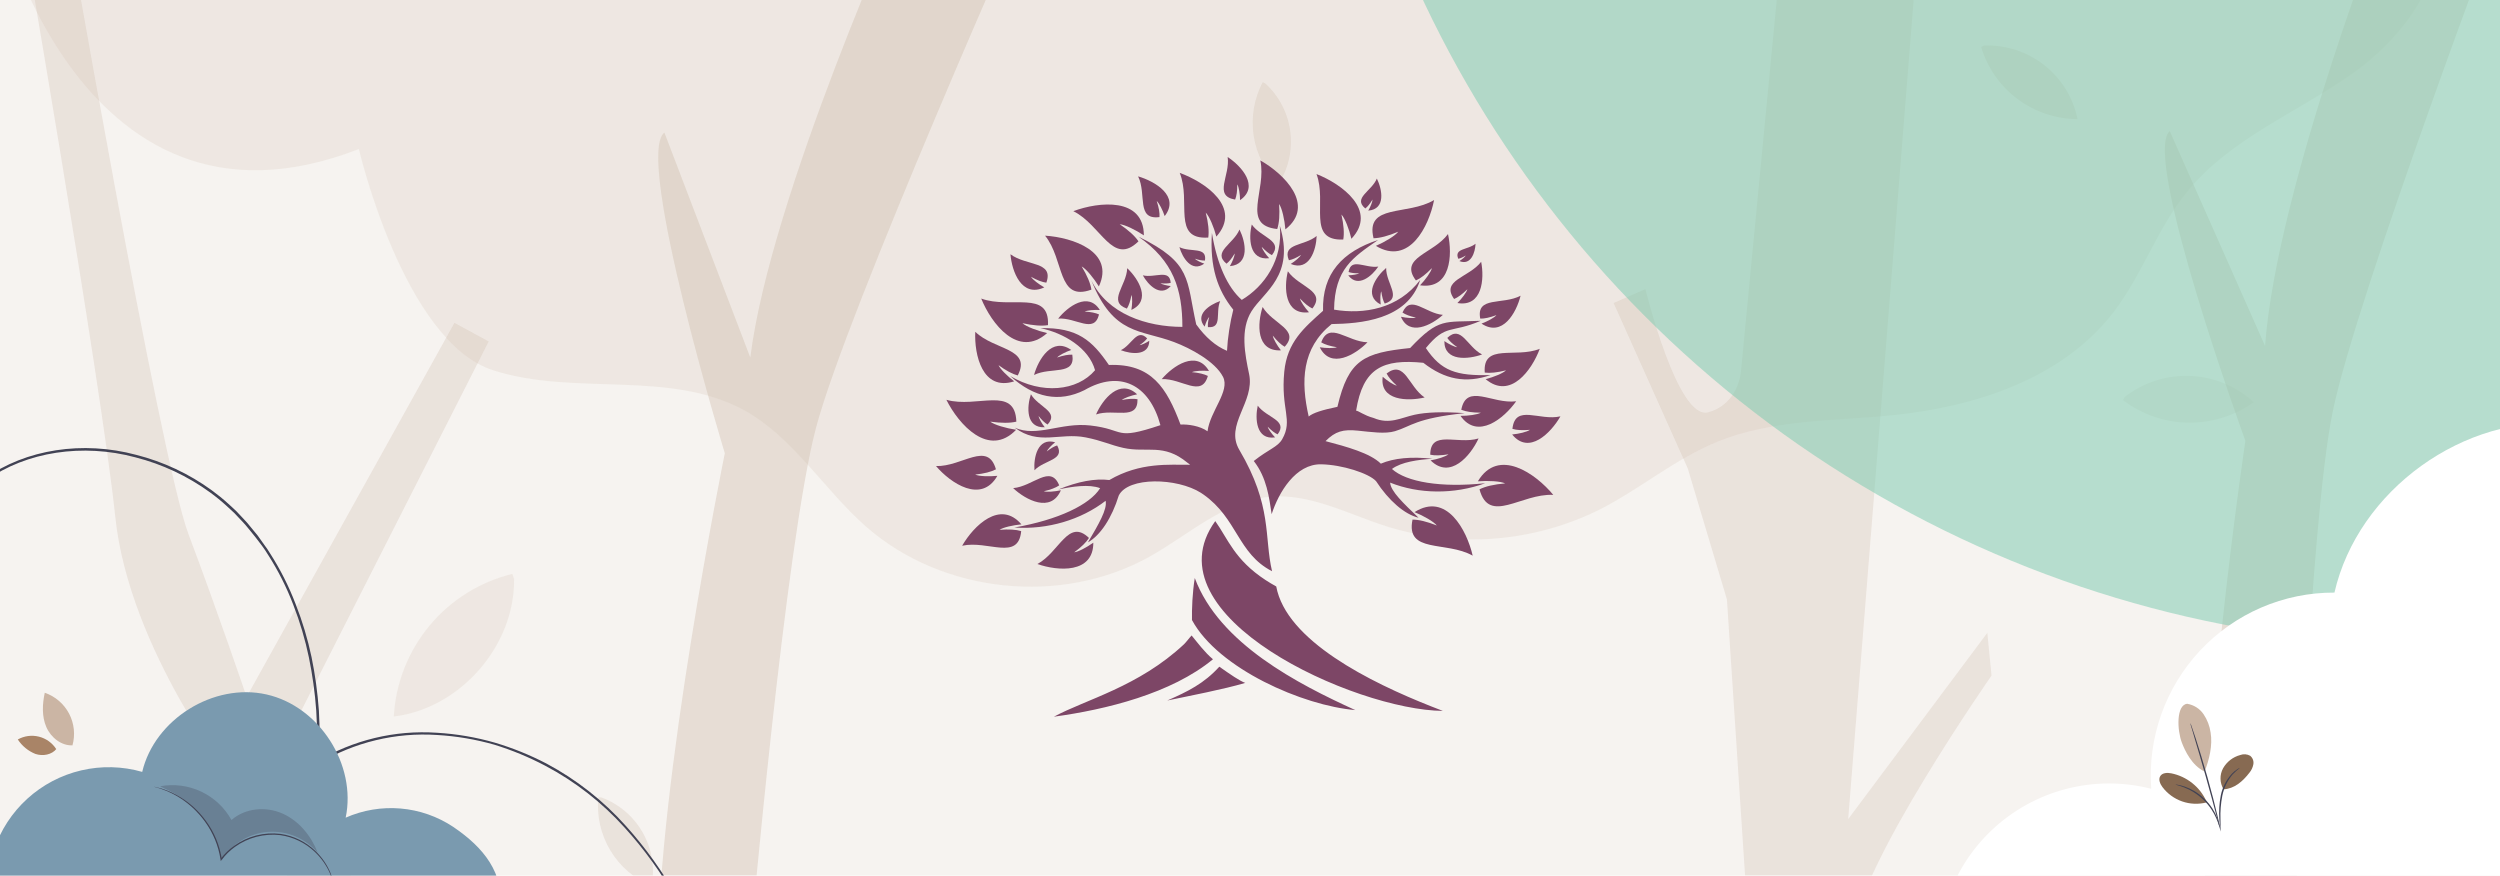 <svg width="414" height="145" viewBox="0 0 414 145" fill="none" xmlns="http://www.w3.org/2000/svg">
<g clip-path="url(#clip0_133_3927)">
<rect width="416" height="145" transform="translate(-1)" fill="#F6F3F0"/>
<g opacity="0.5">
<path d="M59.429 24.681C59.429 24.681 66.837 56.563 81.682 61.326C95.138 65.644 110.843 61.156 123.259 67.941C131.443 72.467 136.422 81.085 143.462 87.246C156.068 98.292 175.751 100.361 190.378 92.178C196.889 88.54 202.776 82.984 210.222 82.275C216.893 81.642 223.158 85.11 229.537 87.142C241.295 90.849 254.035 89.832 265.057 84.307C271.672 80.915 277.464 75.972 284.353 73.157C293.434 69.443 303.563 69.745 313.324 68.772C327.102 67.392 341.484 62.724 349.95 51.763C354.732 45.564 357.217 37.873 362.15 31.797C369.274 22.971 380.425 18.662 389.676 12.104C398.927 5.546 406.902 -6.001 402.801 -16.575L-1 -17C-1 -17 12.05 43.127 59.429 24.681Z" fill="#A98467" fill-opacity="0.2"/>
<path d="M295.816 -16.509L288.304 61.496C288.304 61.496 287.964 66.882 282.88 68.281C277.796 69.679 272.485 47.87 272.485 47.87L267.213 50.176L279.497 77.579L285.979 99.265L289.475 152.494L280.858 413.59L309.253 413.665C309.253 413.665 306.352 165.08 307.032 154.298C307.713 143.517 329.796 111.88 329.796 111.88L329.097 104.803L306.059 135.645L318.22 -16.49L295.816 -16.509Z" fill="#A98467" fill-opacity="0.3"/>
<path d="M10.424 -17C10.424 -17 26.488 75.954 31.213 88.465C35.938 100.976 40.842 115.414 40.842 115.414L75.257 53.464L80.926 56.545L45.67 125.998C45.67 125.998 64.919 149.101 65.883 169.304C66.847 189.507 65.883 223.166 65.883 223.166L83.005 415.338H55.299V224.158C55.299 224.158 61.073 175.068 58.181 166.413C55.29 157.757 38.933 129.844 38.933 129.844C38.933 129.844 21.395 107.704 19.089 85.573C16.784 63.443 2.865 -17 2.865 -17H10.424Z" fill="#A98467" fill-opacity="0.3"/>
<path d="M149.916 -17C149.916 -17 127.586 32.4 124.248 59.2L110.026 21.951C105.005 25.715 120.03 75.057 120.03 75.057C120.03 75.057 108.788 130.262 108.972 158.706C109.155 187.15 108.972 300.056 108.972 300.056L81.969 422.84L112.658 422.927C112.658 422.927 125.922 317.626 125.08 306.751C124.239 295.876 124.248 156.19 124.248 156.19C124.248 156.19 130.053 90.12 135.123 70.877C140.193 51.634 170.668 -17 170.668 -17H149.916Z" fill="#A98467" fill-opacity="0.4"/>
<path d="M395.733 -16.585C395.733 -16.585 376.985 31.012 375.095 57.29L359.315 21.713C354.59 25.644 371.835 73.005 371.835 73.005C371.835 73.005 363.699 127.424 365.344 155.148C366.988 182.873 372.601 293.015 372.601 293.015L352.549 414.156L382.485 412.663C382.485 412.663 390.044 309.277 388.636 298.722C387.228 288.167 380.085 151.917 380.085 151.917C380.085 151.917 382.4 87.169 386.302 68.148C390.205 49.126 415 -16.585 415 -16.585H395.733Z" fill="#A98467" fill-opacity="0.4"/>
<path d="M84.848 95.032C79.475 96.345 74.666 99.349 71.13 103.603C67.595 107.856 65.52 113.133 65.212 118.656C76.183 117.342 85.292 106.929 85.131 95.883" fill="#A98467" fill-opacity="0.2"/>
<path d="M328.075 7.767C329.102 11.209 331.209 14.231 334.085 16.385C336.96 18.539 340.452 19.711 344.044 19.73C343.328 16.196 341.381 13.032 338.55 10.799C335.72 8.567 332.188 7.412 328.585 7.54" fill="#A98467" fill-opacity="0.3"/>
<path d="M351.547 66.249C354.647 68.62 358.426 69.934 362.328 69.997C366.23 70.06 370.05 68.868 373.224 66.599C370.342 63.949 366.613 62.408 362.701 62.249C358.789 62.09 354.948 63.323 351.859 65.729" fill="#A98467" fill-opacity="0.2"/>
<path d="M99.088 132.054C98.793 135.121 99.491 138.201 101.078 140.841C102.665 143.481 105.058 145.542 107.904 146.72C108.475 143.682 107.95 140.54 106.422 137.853C104.894 135.166 102.463 133.108 99.561 132.045" fill="#A98467" fill-opacity="0.3"/>
<path d="M209.098 13.615C207.664 16.341 207.142 19.456 207.61 22.501C208.078 25.545 209.51 28.36 211.696 30.53C213.372 27.932 214.071 24.825 213.67 21.76C213.268 18.695 211.792 15.873 209.504 13.795" fill="#A98467" fill-opacity="0.3"/>
</g>
<g opacity="0.54" filter="url(#filter0_f_133_3927)">
<circle cx="403.943" cy="-79.058" r="185.943" fill="#7FCCB1"/>
</g>
<path d="M321.539 163.483C320.611 158.801 320.884 153.961 322.333 149.413C323.783 144.866 326.36 140.76 329.826 137.478C333.292 134.197 337.532 131.847 342.152 130.648C346.772 129.45 351.62 129.441 356.244 130.623C355.941 126.46 356.502 122.28 357.891 118.344C359.28 114.408 361.468 110.802 364.317 107.751C367.165 104.7 370.614 102.272 374.446 100.617C378.278 98.962 382.41 98.117 386.584 98.135C390.485 81.157 408.076 68.476 425.419 70.148V165L321.539 163.483Z" fill="white"/>
<path d="M362.214 116.55C362.756 116.641 363.274 116.841 363.738 117.137C364.201 117.433 364.599 117.82 364.909 118.275C365.527 119.187 365.927 120.229 366.078 121.321C366.428 123.416 365.86 125.794 365.082 127.768C362.951 126.769 361.811 124.279 361.315 122.981C360.529 120.93 360.352 116.744 362.214 116.534" fill="#CBB5A4"/>
<path d="M368.23 130.718C367.908 130.193 367.732 129.593 367.717 128.978C367.703 128.363 367.852 127.755 368.149 127.216C368.452 126.685 368.857 126.218 369.341 125.844C369.825 125.47 370.379 125.195 370.969 125.037C371.236 124.934 371.521 124.89 371.806 124.91C372.091 124.929 372.368 125.011 372.617 125.149C372.826 125.314 372.986 125.532 373.081 125.78C373.176 126.029 373.202 126.298 373.157 126.56C373.063 127.084 372.833 127.575 372.489 127.982C371.372 129.416 370.035 130.605 368.217 130.714" fill="#876A52"/>
<path d="M367.694 137.35C367.648 137.206 367.623 137.057 367.621 136.906C367.589 136.624 367.557 136.209 367.528 135.697C367.428 134.359 367.509 133.013 367.77 131.696C368.041 130.366 368.67 129.135 369.587 128.134C369.869 127.837 370.187 127.575 370.534 127.357C370.657 127.269 370.793 127.201 370.937 127.155C370.507 127.488 370.102 127.853 369.728 128.247C368.875 129.253 368.287 130.457 368.02 131.749C367.766 133.048 367.662 134.371 367.71 135.693C367.735 136.245 367.73 136.798 367.694 137.35Z" fill="#414254"/>
<path d="M362.709 119.726C362.82 119.945 362.91 120.175 362.979 120.411C363.136 120.858 363.358 121.507 363.62 122.308C364.144 123.92 364.829 126.152 365.534 128.634C366.239 131.117 366.811 133.385 367.202 135.033C367.399 135.839 367.553 136.52 367.649 136.983C367.712 137.221 367.754 137.464 367.774 137.709C367.682 137.482 367.609 137.247 367.557 137.007L367.041 135.073C366.61 133.437 366.005 131.181 365.304 128.699C364.603 126.217 363.942 123.981 363.459 122.361C363.229 121.579 363.056 120.934 362.891 120.439C362.809 120.207 362.749 119.968 362.709 119.726Z" fill="#414254"/>
<path d="M365.389 132.708C364.856 131.526 364.049 130.488 363.035 129.68C362.021 128.872 360.829 128.317 359.558 128.062C358.91 127.937 358.116 127.957 357.753 128.505C357.391 129.053 357.701 129.799 358.092 130.33C358.92 131.43 360.056 132.259 361.355 132.713C362.655 133.168 364.06 133.228 365.393 132.885" fill="#876A52"/>
<path d="M360.267 129.92C360.403 129.915 360.539 129.93 360.67 129.964C360.837 129.987 361.001 130.022 361.162 130.069C361.377 130.121 361.59 130.184 361.799 130.258C362.345 130.451 362.871 130.696 363.37 130.991C364.594 131.721 365.631 132.725 366.4 133.925C366.712 134.413 366.974 134.931 367.182 135.472C367.264 135.677 367.334 135.887 367.391 136.101C367.445 136.26 367.485 136.423 367.512 136.588C367.552 136.726 367.571 136.868 367.569 137.011C367.524 137.011 367.407 136.427 367.025 135.537C366.802 135.016 366.532 134.517 366.219 134.046C365.449 132.889 364.439 131.912 363.257 131.181C362.779 130.88 362.273 130.625 361.746 130.419C360.86 130.065 360.259 129.984 360.267 129.92Z" fill="#414254"/>
<path d="M-65 53.321C-64.903 53.238 -64.8 53.162 -64.692 53.093L-63.752 52.46C-63.244 52.105 -62.719 51.777 -62.178 51.475C-61.528 51.124 -60.807 50.658 -59.928 50.262C-51.355 46.015 -41.568 44.899 -32.258 47.107C-27.766 48.172 -23.502 50.039 -19.672 52.618C-17.584 54.044 -15.62 55.644 -13.8 57.4C-11.915 59.297 -10.201 61.355 -8.676 63.552C-5.416 68.306 -3.208 73.699 -2.198 79.374L-2.514 79.242C4.28 74.364 13.764 72.957 22.554 75.322C27.061 76.465 31.309 78.458 35.07 81.193C36.028 81.889 36.947 82.637 37.821 83.435C38.252 83.839 38.7 84.226 39.131 84.648L40.362 85.957C40.779 86.386 41.173 86.838 41.539 87.311L42.682 88.7L43.728 90.176C44.096 90.658 44.436 91.159 44.748 91.679C46.433 94.314 47.844 97.115 48.958 100.038C50.081 102.889 50.963 105.83 51.595 108.828C52.191 111.746 52.596 114.7 52.808 117.67C52.97 120.548 52.97 123.433 52.808 126.311L52.483 126.126C58.466 122.539 65.405 120.87 72.365 121.344C75.603 121.536 78.81 122.084 81.928 122.979C84.885 123.859 87.752 125.019 90.489 126.442C95.46 129.092 99.924 132.601 103.674 136.805C106.911 140.401 109.738 144.345 112.103 148.566C114.024 152.002 115.699 155.571 117.113 159.245C118.343 162.462 119.284 165.266 119.943 167.578C121.288 172.193 121.789 174.759 121.789 174.759L121.657 174.293C121.578 173.977 121.455 173.52 121.297 172.922C120.989 171.709 120.506 169.916 119.803 167.648C119.099 165.381 118.168 162.55 116.92 159.342C115.484 155.691 113.798 152.143 111.874 148.724C109.503 144.532 106.673 140.617 103.436 137.051C99.682 132.877 95.219 129.402 90.252 126.785C87.569 125.375 84.762 124.215 81.866 123.322C78.773 122.44 75.593 121.901 72.382 121.714C65.51 121.258 58.663 122.91 52.755 126.451L52.412 126.662V126.267C52.56 123.403 52.545 120.533 52.368 117.67C52.157 114.717 51.752 111.781 51.155 108.881C50.538 105.907 49.673 102.991 48.571 100.161C47.467 97.265 46.068 94.491 44.396 91.882C44.088 91.363 43.746 90.871 43.394 90.387L42.313 88.972L41.188 87.583C40.822 87.118 40.432 86.672 40.019 86.247L38.797 84.955C38.384 84.542 37.918 84.164 37.505 83.76C36.642 82.971 35.735 82.231 34.789 81.545C31.073 78.841 26.876 76.869 22.422 75.735C13.738 73.397 4.377 74.777 -2.303 79.567L-2.567 79.752L-2.62 79.444C-3.616 73.832 -5.794 68.496 -9.01 63.79C-11.915 59.507 -15.604 55.812 -19.883 52.899C-23.673 50.33 -27.895 48.463 -32.346 47.388C-36.147 46.465 -40.061 46.098 -43.966 46.298C-49.489 46.573 -54.9 47.957 -59.876 50.368C-60.755 50.755 -61.475 51.203 -62.126 51.554C-62.776 51.906 -63.295 52.231 -63.717 52.504L-64.675 53.11L-65 53.321Z" fill="#414254"/>
<path d="M-1.691 150.78C-2.319 147.419 -2.077 143.954 -0.988 140.714C0.101 137.473 2 134.565 4.529 132.264C7.058 129.964 10.133 128.349 13.462 127.572C16.791 126.794 20.264 126.881 23.55 127.824C25.614 119.106 35.368 113.03 44.131 115C52.893 116.97 59.086 126.634 57.243 135.405C60.101 134.145 63.23 133.624 66.342 133.89C69.454 134.156 72.449 135.201 75.052 136.929C80.19 140.422 83.345 144.442 83.03 150.663" fill="#7A9AAF"/>
<path d="M55.183 146.146L55.147 146.047L55.052 145.75C54.938 145.368 54.801 144.993 54.642 144.627C54.051 143.287 53.199 142.078 52.136 141.071C50.556 139.566 48.545 138.595 46.385 138.294C43.738 137.996 41.075 138.69 38.911 140.241C38.074 140.838 37.334 141.56 36.716 142.382L36.558 142.599L36.518 142.333C36.176 140.066 35.295 137.914 33.949 136.059C33.372 135.262 32.721 134.521 32.006 133.845C31.383 133.267 30.714 132.741 30.005 132.272C28.986 131.596 27.885 131.054 26.728 130.659C26.327 130.505 25.997 130.442 25.781 130.37C25.67 130.341 25.56 130.307 25.452 130.267C25.567 130.277 25.68 130.299 25.79 130.334C26.114 130.401 26.435 130.484 26.75 130.582C27.927 130.952 29.047 131.479 30.081 132.151C30.807 132.614 31.492 133.139 32.128 133.719C32.857 134.396 33.52 135.142 34.106 135.946C35.486 137.819 36.388 140.001 36.734 142.301L36.536 142.252C37.169 141.408 37.929 140.667 38.789 140.057C41.006 138.463 43.742 137.761 46.452 138.091C48.645 138.408 50.681 139.411 52.267 140.958C53.337 141.985 54.181 143.224 54.746 144.596C54.945 145.096 55.091 145.616 55.183 146.146Z" fill="#414254"/>
<g opacity="0.3">
<path d="M26.52 130.204C28.827 129.78 31.209 130.092 33.329 131.096C35.449 132.099 37.2 133.744 38.334 135.797C40.588 133.801 44.023 133.508 46.767 134.716C49.513 135.924 51.541 138.434 52.627 141.233C51.626 140.044 50.357 139.109 48.925 138.506C47.492 137.902 45.937 137.647 44.387 137.762C42.836 137.877 41.336 138.358 40.008 139.166C38.679 139.974 37.562 141.086 36.748 142.41C36.222 139.822 35.086 137.398 33.434 135.338C31.782 133.278 29.662 131.643 27.25 130.569" fill="#414254"/>
</g>
<path d="M9.37 123.988C8.586 125.003 7.085 125.259 5.872 124.854C4.673 124.376 3.651 123.538 2.947 122.456C4.013 121.859 5.267 121.693 6.452 121.992C7.637 122.29 8.663 123.03 9.32 124.061" fill="#A98467"/>
<path d="M12.128 123.424C10.213 123.569 8.423 122.153 7.666 120.387C6.909 118.62 7.008 116.6 7.414 114.721C9.146 115.316 10.585 116.55 11.438 118.171C12.29 119.793 12.49 121.678 11.998 123.443" fill="#CBB5A4"/>
<path fill-rule="evenodd" clip-rule="evenodd" d="M195.36 28.627C197.294 33.335 194.026 39.727 200.089 39.341C200.241 38.311 200.105 36.935 199.67 35.211C200.27 35.811 201.017 37.605 201.427 39.177C205.701 34.403 199.629 30.179 195.36 28.627Z" fill="#7D4666"/>
<path fill-rule="evenodd" clip-rule="evenodd" d="M208.71 26.562C209.797 31.534 205.454 37.297 211.509 37.925C211.842 36.936 211.944 35.556 211.817 33.779C212.301 34.473 212.728 36.365 212.86 37.987C217.909 33.984 212.654 28.804 208.71 26.562Z" fill="#7D4666"/>
<path fill-rule="evenodd" clip-rule="evenodd" d="M177.742 34.969C182.376 37.255 184.24 44.168 188.53 39.965C187.951 39.094 186.916 38.15 185.426 37.132C186.28 37.198 188.053 38.064 189.424 38.98C189.408 32.637 181.994 33.38 177.742 34.969Z" fill="#7D4666"/>
<path fill-rule="evenodd" clip-rule="evenodd" d="M173.062 39.025C176.297 42.991 175.045 50.035 180.738 47.962C180.582 46.932 180.049 45.655 179.125 44.124C179.876 44.53 181.116 46.037 181.974 47.428C184.663 41.657 177.606 39.313 173.062 39.025Z" fill="#7D4666"/>
<path fill-rule="evenodd" clip-rule="evenodd" d="M237.485 33.126C233.056 35.77 226.061 33.676 227.457 39.456C228.52 39.431 229.887 39.074 231.554 38.368C231.045 39.045 229.362 40.059 227.843 40.716C233.368 44.045 236.627 37.494 237.485 33.122V33.126Z" fill="#7D4666"/>
<path fill-rule="evenodd" clip-rule="evenodd" d="M162.492 49.44C167.348 51.233 173.821 47.912 173.546 53.844C172.496 54.012 171.088 53.91 169.314 53.52C169.942 54.094 171.789 54.784 173.407 55.158C168.608 59.427 164.167 53.581 162.492 49.444V49.44Z" fill="#7D4666"/>
<path fill-rule="evenodd" clip-rule="evenodd" d="M161.51 54.948C164.647 58.015 170.886 57.653 168.538 62.177C167.66 61.947 166.601 61.381 165.357 60.469C165.64 61.13 166.83 62.304 167.955 63.15C162.68 64.829 161.322 58.745 161.506 54.948H161.51Z" fill="#7D4666"/>
<path fill-rule="evenodd" clip-rule="evenodd" d="M239.788 38.758C237.391 42.042 231.611 42.641 234.476 46.442C235.248 46.102 236.131 45.424 237.124 44.398C236.968 45.047 236.061 46.303 235.162 47.247C240.264 47.994 240.556 42.214 239.788 38.758Z" fill="#7D4666"/>
<path fill-rule="evenodd" clip-rule="evenodd" d="M254.985 57.764C250.978 59.377 245.498 56.758 245.876 61.7C246.754 61.816 247.928 61.696 249.398 61.327C248.889 61.82 247.366 62.444 246.024 62.788C250.133 66.237 253.692 61.253 254.985 57.76V57.764Z" fill="#7D4666"/>
<path fill-rule="evenodd" clip-rule="evenodd" d="M251.085 66.45C247.115 66.967 242.85 63.359 241.988 67.862C242.748 68.17 243.823 68.334 245.227 68.342C244.652 68.667 243.142 68.868 241.857 68.868C244.693 72.899 249.082 69.27 251.081 66.446L251.085 66.45Z" fill="#7D4666"/>
<path fill-rule="evenodd" clip-rule="evenodd" d="M218.007 28.82C219.813 33.586 216.365 39.9 222.445 39.67C222.625 38.644 222.527 37.264 222.141 35.524C222.724 36.139 223.422 37.954 223.791 39.542C228.2 34.871 222.239 30.483 218.007 28.82Z" fill="#7D4666"/>
<path fill-rule="evenodd" clip-rule="evenodd" d="M251.812 48.968C248.864 50.544 244.406 48.984 245.129 52.765C245.818 52.781 246.713 52.588 247.813 52.182C247.465 52.605 246.344 53.212 245.338 53.59C248.807 55.905 251.118 51.767 251.808 48.968H251.812Z" fill="#7D4666"/>
<path fill-rule="evenodd" clip-rule="evenodd" d="M156.724 66.208C161.802 67.653 168.107 63.778 168.308 69.825C167.257 70.079 165.817 70.079 163.982 69.825C164.663 70.358 166.597 70.916 168.271 71.171C163.744 75.879 158.756 70.288 156.724 66.212V66.208Z" fill="#7D4666"/>
<path fill-rule="evenodd" clip-rule="evenodd" d="M175.238 52.76C178.185 52.535 181.182 55.359 181.998 52.075C181.452 51.816 180.664 51.656 179.63 51.594C180.065 51.381 181.19 51.287 182.134 51.336C180.205 48.253 176.826 50.757 175.233 52.76H175.238Z" fill="#7D4666"/>
<path fill-rule="evenodd" clip-rule="evenodd" d="M186.666 44.419C186.567 47.325 183.341 49.94 186.612 51.106C186.937 50.601 187.191 49.85 187.372 48.844C187.544 49.296 187.511 50.404 187.355 51.32C190.725 49.78 188.542 46.193 186.67 44.415L186.666 44.419Z" fill="#7D4666"/>
<path fill-rule="evenodd" clip-rule="evenodd" d="M171.235 62.099C174.027 60.703 178.144 62.275 177.573 58.733C176.933 58.7 176.092 58.856 175.053 59.205C175.39 58.819 176.453 58.281 177.397 57.953C174.224 55.703 171.954 59.504 171.235 62.099Z" fill="#7D4666"/>
<path fill-rule="evenodd" clip-rule="evenodd" d="M188.468 29.206C189.933 32.174 188.098 36.459 192.01 35.95C192.064 35.277 191.912 34.391 191.555 33.291C191.969 33.656 192.532 34.785 192.872 35.786C195.43 32.506 191.304 30.031 188.468 29.206Z" fill="#7D4666"/>
<path fill-rule="evenodd" clip-rule="evenodd" d="M205.261 38.011C204.26 40.445 200.701 41.693 203.11 43.667C203.545 43.335 203.997 42.777 204.465 41.976C204.465 42.411 204.091 43.339 203.669 44.074C207.014 43.782 206.287 40.084 205.261 38.011Z" fill="#7D4666"/>
<path fill-rule="evenodd" clip-rule="evenodd" d="M207.293 37.174C208.804 39.346 212.551 39.818 210.634 42.248C210.138 42.014 209.575 41.562 208.943 40.881C209.034 41.304 209.604 42.137 210.179 42.761C206.85 43.175 206.747 39.407 207.297 37.17L207.293 37.174Z" fill="#7D4666"/>
<path fill-rule="evenodd" clip-rule="evenodd" d="M195.315 40.93C197.179 41.845 199.908 40.786 199.543 43.142C199.116 43.167 198.558 43.068 197.864 42.839C198.09 43.093 198.8 43.446 199.428 43.66C197.326 45.17 195.803 42.65 195.311 40.93H195.315Z" fill="#7D4666"/>
<path fill-rule="evenodd" clip-rule="evenodd" d="M171.305 77.874C172.984 76.126 176.416 76.208 175.065 73.761C174.585 73.905 174.01 74.237 173.341 74.763C173.489 74.393 174.125 73.724 174.733 73.236C171.814 72.415 171.153 75.785 171.305 77.87V77.874Z" fill="#7D4666"/>
<path fill-rule="evenodd" clip-rule="evenodd" d="M170.722 65.293C171.978 67.44 175.468 68.154 173.481 70.301C173.033 70.046 172.537 69.579 171.991 68.897C172.044 69.303 172.52 70.124 173.009 70.753C169.848 70.904 170.033 67.358 170.718 65.293H170.722Z" fill="#7D4666"/>
<path fill-rule="evenodd" clip-rule="evenodd" d="M181.506 68.634C184.519 67.608 188.443 69.759 188.373 66.11C187.733 65.987 186.863 66.032 185.767 66.241C186.161 65.9 187.31 65.502 188.308 65.301C185.43 62.6 182.602 66.118 181.502 68.634H181.506Z" fill="#7D4666"/>
<path fill-rule="evenodd" clip-rule="evenodd" d="M218.044 39.074C216 40.774 212.252 40.256 213.442 43.097C213.984 43.003 214.653 42.711 215.446 42.219C215.24 42.605 214.465 43.257 213.742 43.713C216.841 44.977 217.962 41.373 218.04 39.074H218.044Z" fill="#7D4666"/>
<path fill-rule="evenodd" clip-rule="evenodd" d="M192.388 62.78C195.713 62.636 198.98 65.925 200.023 62.255C199.42 61.947 198.537 61.733 197.375 61.627C197.876 61.401 199.141 61.339 200.204 61.43C198.151 57.891 194.252 60.584 192.384 62.78H192.388Z" fill="#7D4666"/>
<path fill-rule="evenodd" clip-rule="evenodd" d="M185.607 57.99C187.479 57.091 188.263 54.324 189.966 56.032C189.728 56.381 189.309 56.754 188.706 57.157C189.051 57.136 189.765 56.795 190.323 56.434C190.286 58.983 187.31 58.651 185.611 57.99H185.607Z" fill="#7D4666"/>
<path fill-rule="evenodd" clip-rule="evenodd" d="M189.248 45.593C191.272 46.086 193.693 44.464 193.87 46.841C193.46 46.956 192.893 46.98 192.166 46.906C192.446 47.108 193.213 47.296 193.878 47.37C192.166 49.295 190.114 47.165 189.248 45.589V45.593Z" fill="#7D4666"/>
<path fill-rule="evenodd" clip-rule="evenodd" d="M213.27 44.924C215.101 47.559 219.657 48.134 217.326 51.085C216.722 50.802 216.037 50.252 215.269 49.427C215.38 49.94 216.074 50.95 216.768 51.713C212.724 52.214 212.601 47.645 213.27 44.928V44.924Z" fill="#7D4666"/>
<path fill-rule="evenodd" clip-rule="evenodd" d="M229.546 44.365C229.509 46.935 232.247 49.369 229.312 50.268C229.05 49.808 228.857 49.135 228.738 48.244C228.565 48.634 228.549 49.615 228.647 50.432C225.737 48.938 227.818 45.864 229.542 44.369L229.546 44.365Z" fill="#7D4666"/>
<path fill-rule="evenodd" clip-rule="evenodd" d="M228.249 44.144C226.098 44.48 223.722 42.58 223.323 45.043C223.742 45.199 224.329 45.273 225.093 45.256C224.785 45.441 223.964 45.572 223.27 45.593C224.875 47.744 227.207 45.708 228.249 44.144Z" fill="#7D4666"/>
<path fill-rule="evenodd" clip-rule="evenodd" d="M238.943 52.141C236.04 51.903 233.582 48.688 232.252 51.759C232.74 52.092 233.483 52.375 234.476 52.596C234.017 52.74 232.908 52.654 231.997 52.457C233.372 55.753 237.071 53.844 238.943 52.141Z" fill="#7D4666"/>
<path fill-rule="evenodd" clip-rule="evenodd" d="M167.331 42.103C169.966 44.086 174.568 43.228 173.271 46.812C172.594 46.726 171.752 46.406 170.738 45.843C171.013 46.307 172.015 47.071 172.934 47.592C169.178 49.337 167.569 44.948 167.331 42.103Z" fill="#7D4666"/>
<path fill-rule="evenodd" clip-rule="evenodd" d="M245.28 43.355C243.265 45.983 238.544 46.364 240.802 49.513C241.438 49.25 242.169 48.712 242.998 47.9C242.859 48.425 242.095 49.431 241.344 50.182C245.482 50.888 245.835 46.184 245.28 43.355Z" fill="#7D4666"/>
<path fill-rule="evenodd" clip-rule="evenodd" d="M245.432 58.7C242.957 57.444 241.997 53.725 239.669 55.958C239.977 56.43 240.523 56.943 241.319 57.497C240.86 57.456 239.915 56.984 239.185 56.483C239.156 59.891 243.142 59.529 245.432 58.7Z" fill="#7D4666"/>
<path fill-rule="evenodd" clip-rule="evenodd" d="M235.921 65.822C233.228 64.024 232.666 59.55 229.62 61.848C229.908 62.439 230.47 63.113 231.311 63.864C230.782 63.757 229.752 63.076 228.976 62.394C228.434 66.368 233.126 66.483 235.921 65.822Z" fill="#7D4666"/>
<path fill-rule="evenodd" clip-rule="evenodd" d="M226.459 56.681C223.126 56.603 220.093 53.101 218.795 56.697C219.378 57.046 220.244 57.317 221.394 57.502C220.881 57.695 219.608 57.67 218.553 57.51C220.355 61.184 224.44 58.75 226.459 56.681Z" fill="#7D4666"/>
<path fill-rule="evenodd" clip-rule="evenodd" d="M209.091 50.839C210.754 53.663 215.351 54.591 212.74 57.423C212.149 57.091 211.492 56.475 210.774 55.576C210.848 56.11 211.476 57.189 212.125 58.019C207.962 58.228 208.196 53.556 209.091 50.839Z" fill="#7D4666"/>
<path fill-rule="evenodd" clip-rule="evenodd" d="M208.283 67.177C209.769 69.209 213.348 69.578 211.575 71.93C211.099 71.721 210.549 71.298 209.933 70.666C210.027 71.068 210.594 71.844 211.152 72.431C207.995 72.895 207.811 69.32 208.283 67.177Z" fill="#7D4666"/>
<path fill-rule="evenodd" clip-rule="evenodd" d="M202.063 49.858C201.23 51.755 202.494 54.386 200.036 54.169C199.982 53.75 200.052 53.192 200.245 52.494C199.995 52.732 199.674 53.454 199.49 54.091C197.798 52.108 200.311 50.45 202.059 49.858H202.063Z" fill="#7D4666"/>
<path fill-rule="evenodd" clip-rule="evenodd" d="M203.299 26C203.755 29.079 200.865 32.428 204.535 33.052C204.777 32.461 204.9 31.624 204.896 30.532C205.163 30.975 205.344 32.149 205.356 33.143C208.607 30.897 205.614 27.527 203.299 26Z" fill="#7D4666"/>
<path fill-rule="evenodd" clip-rule="evenodd" d="M228.011 29.567C227.124 31.702 223.992 32.778 226.094 34.522C226.476 34.235 226.874 33.742 227.288 33.044C227.288 33.426 226.956 34.239 226.582 34.879C229.517 34.637 228.902 31.39 228.007 29.567H228.011Z" fill="#7D4666"/>
<path fill-rule="evenodd" clip-rule="evenodd" d="M244.349 40.363C243.076 41.414 240.753 41.086 241.488 42.851C241.824 42.793 242.239 42.613 242.732 42.309C242.604 42.547 242.12 42.949 241.672 43.233C243.594 44.021 244.296 41.788 244.349 40.363Z" fill="#7D4666"/>
<path fill-rule="evenodd" clip-rule="evenodd" d="M159.331 90.375C163.608 89.426 168.645 92.953 169.109 87.953C168.251 87.69 167.056 87.616 165.525 87.739C166.116 87.333 167.746 86.963 169.146 86.836C165.628 82.711 161.215 87.099 159.331 90.375Z" fill="#7D4666"/>
<path fill-rule="evenodd" clip-rule="evenodd" d="M171.79 93.403C175.459 91.433 176.9 85.772 180.336 89.085C179.88 89.807 179.068 90.6 177.885 91.462C178.567 91.388 179.967 90.645 181.054 89.865C181.079 95.016 175.184 94.594 171.794 93.403H171.79Z" fill="#7D4666"/>
<path fill-rule="evenodd" clip-rule="evenodd" d="M257.222 81.951C251.902 81.684 246.582 86.93 245.006 81.031C245.983 80.543 247.399 80.21 249.258 80.05C248.466 79.681 246.438 79.57 244.735 79.705C248.117 74.045 254.291 78.408 257.222 81.951Z" fill="#7D4666"/>
<path fill-rule="evenodd" clip-rule="evenodd" d="M243.881 92.02C239.48 89.532 232.74 91.72 233.914 86.047C234.952 86.047 236.291 86.371 237.937 87.024C237.42 86.376 235.749 85.419 234.246 84.807C239.521 81.445 242.9 87.771 243.877 92.02H243.881Z" fill="#7D4666"/>
<path fill-rule="evenodd" clip-rule="evenodd" d="M167.775 80.834C171.088 80.551 173.961 76.828 175.406 80.379C174.84 80.769 173.99 81.093 172.853 81.352C173.374 81.516 174.638 81.413 175.681 81.188C174.039 85.005 169.873 82.801 167.779 80.838L167.775 80.834Z" fill="#7D4666"/>
<path fill-rule="evenodd" clip-rule="evenodd" d="M244.854 72.603C241.344 73.691 236.866 71.076 236.849 75.3C237.588 75.461 238.594 75.444 239.866 75.235C239.402 75.617 238.064 76.035 236.902 76.236C240.158 79.459 243.52 75.477 244.854 72.603Z" fill="#7D4666"/>
<path fill-rule="evenodd" clip-rule="evenodd" d="M155 77.18C159.323 77.308 163.563 72.952 164.926 77.722C164.142 78.137 162.996 78.428 161.486 78.592C162.134 78.88 163.785 78.933 165.164 78.798C162.5 83.457 157.426 80.013 155 77.18Z" fill="#7D4666"/>
<path fill-rule="evenodd" clip-rule="evenodd" d="M258.408 68.946C254.931 69.759 250.908 66.837 250.457 71.019C251.151 71.237 252.115 71.29 253.355 71.18C252.871 71.524 251.545 71.841 250.412 71.951C253.199 75.387 256.832 71.697 258.408 68.946Z" fill="#7D4666"/>
<path fill-rule="evenodd" clip-rule="evenodd" d="M199.272 81.877C204.949 85.871 204.945 91.671 210.651 94.594C209.317 88.9 210.729 83.818 205.233 74.5C202.77 70.329 207.835 66.582 206.85 61.943C206.144 58.614 205.364 54.566 207.248 51.549C209.288 48.282 214.485 45.659 211.928 37.358C212.515 42.995 209.366 47.453 205.635 49.661C203.275 47.576 201.538 43.762 200.693 38.578C200.331 44.169 201.583 47.994 204.231 51.287C203.71 53.306 203.291 55.983 203.192 58.097C201.321 57.317 199.621 55.859 198.094 53.725C196.419 46.258 197.482 43.577 188.521 39.185C194.334 43.224 195.799 47.933 195.803 54.131C189.913 54.127 183.398 52.017 180.718 46.406C184.388 55.572 188.846 54.534 194.445 56.652C197.154 57.674 201.234 59.862 202.532 62.407C203.734 64.759 200.385 68.096 199.966 71.421C198.689 70.506 196.678 70.235 195.492 70.305C193.201 64.201 190.689 60.17 183.632 60.441C180.866 56.401 178.456 54.193 172.29 54.341C176.178 55.145 180.324 57.637 181.342 61.307C178.403 64.775 172.5 65.371 167.299 62.272C171.297 65.9 175.389 66.68 179.577 64.611C185.406 61.237 190.327 63.61 192.166 70.407C184.375 73.01 186.514 71.13 180.533 70.457C175.681 69.911 171.703 72.472 168.029 70.814C172.044 73.835 175.496 71.59 179.774 72.431C182.565 72.981 183.846 73.687 186.025 74.172C189.946 75.042 192.667 73.33 196.653 76.635C196.932 76.865 196.785 76.688 197.072 76.967C193.632 76.996 188.846 76.495 183.706 79.492C181.354 79.2 178.538 79.722 175.25 81.064C177.565 80.559 180.365 80.144 182.183 80.842C180.484 83.572 175.258 86.088 167.976 87.357C173.489 87.739 179.035 86.068 183.09 82.932C183.402 84.332 181.92 86.823 180.164 89.816C182.249 88.634 184.137 85.731 185.266 82.061C186.814 78.925 194.917 79.106 198.866 81.606C199.005 81.696 199.141 81.787 199.272 81.881V81.877ZM207.626 76.343C209.797 79.118 210.171 82.406 210.585 85.148C211.751 81.532 214.559 76.807 218.787 76.889C222.285 76.955 226.706 78.392 227.876 79.681C229.969 82.899 232.584 85.173 234.912 85.736C232.403 83.342 230.293 81.356 230.207 79.923C234.969 81.823 240.761 81.906 245.958 80.021C238.61 80.801 232.892 79.82 230.507 77.661C232.063 76.491 234.87 76.122 237.231 75.97C233.705 75.584 230.848 75.855 228.668 76.782C226.923 75.05 223.019 73.975 219.506 73.051C221.131 71.417 222.428 71.068 224.85 71.315C227.087 71.54 229.374 71.894 231.004 71.405C233.717 70.596 234.386 69.27 242.567 68.417C238.967 68.162 236.188 68.252 234.226 68.688C231.944 69.197 230.088 70.338 227.473 69.217C225.893 68.802 224.924 67.994 224.571 68.01C225.7 60.917 229.021 59.414 235.704 60.079C239.267 62.858 242.76 63.528 246.836 62.111C241.143 62.267 238.663 61.438 236.123 57.637C239.493 53.54 240.244 55.268 245.211 53.121C239.197 53.413 238.339 52.526 233.52 57.633C225.864 58.433 223.319 59.513 221.476 67.37C218.98 67.887 217.445 68.367 216.718 68.971C215.405 63.175 215.532 57.694 220.515 53.667C225.125 53.585 233.081 53.052 235.187 46.348C231.582 51.135 225.856 52.112 220.922 51.278C221.016 44.55 224.054 42.613 228.216 39.739C222.334 41.673 218.923 45.265 219.095 51.471C215.955 54.295 213.155 56.615 212.675 61.553C212.067 67.83 214.173 69.521 212.33 72.735C211.587 74.032 210.118 74.369 207.63 76.335L207.626 76.343ZM200.869 109.175C199.465 108.005 198.238 106.33 197.331 105.234C196.998 105.571 196.407 106.375 196.07 106.691C188.55 113.727 179.778 115.845 174.523 118.686C183.148 117.512 194.001 114.844 200.865 109.175H200.869ZM197.856 95.723C197.454 98.202 197.359 100.854 197.392 102.681C201.756 110.747 215.799 116.863 224.436 117.59C214.957 113.268 201.916 106.605 197.856 95.723ZM201.247 86.294C189.937 101.995 224.415 117.606 238.943 117.725C229.296 114.068 214.888 107.488 211.784 98.744C211.595 98.21 211.448 97.669 211.345 97.118C210.709 96.766 210.122 96.412 209.58 96.059C204.432 92.693 203.365 89.262 201.247 86.294ZM201.916 110.406C199.408 113.181 196.678 114.528 193.295 116.006C197.084 115.209 202.511 114.183 206.21 113.091C205.183 112.693 203.812 111.728 201.916 110.402V110.406Z" fill="#7D4666"/>
</g>
<defs>
<filter id="filter0_f_133_3927" x="-85.539" y="-568.539" width="978.963" height="978.963" filterUnits="userSpaceOnUse" color-interpolation-filters="sRGB">
<feFlood flood-opacity="0" result="BackgroundImageFix"/>
<feBlend mode="normal" in="SourceGraphic" in2="BackgroundImageFix" result="shape"/>
<feGaussianBlur stdDeviation="151.77" result="effect1_foregroundBlur_133_3927"/>
</filter>
<clipPath id="clip0_133_3927">
<rect width="416" height="145" fill="white" transform="translate(-1)"/>
</clipPath>
</defs>
</svg>

